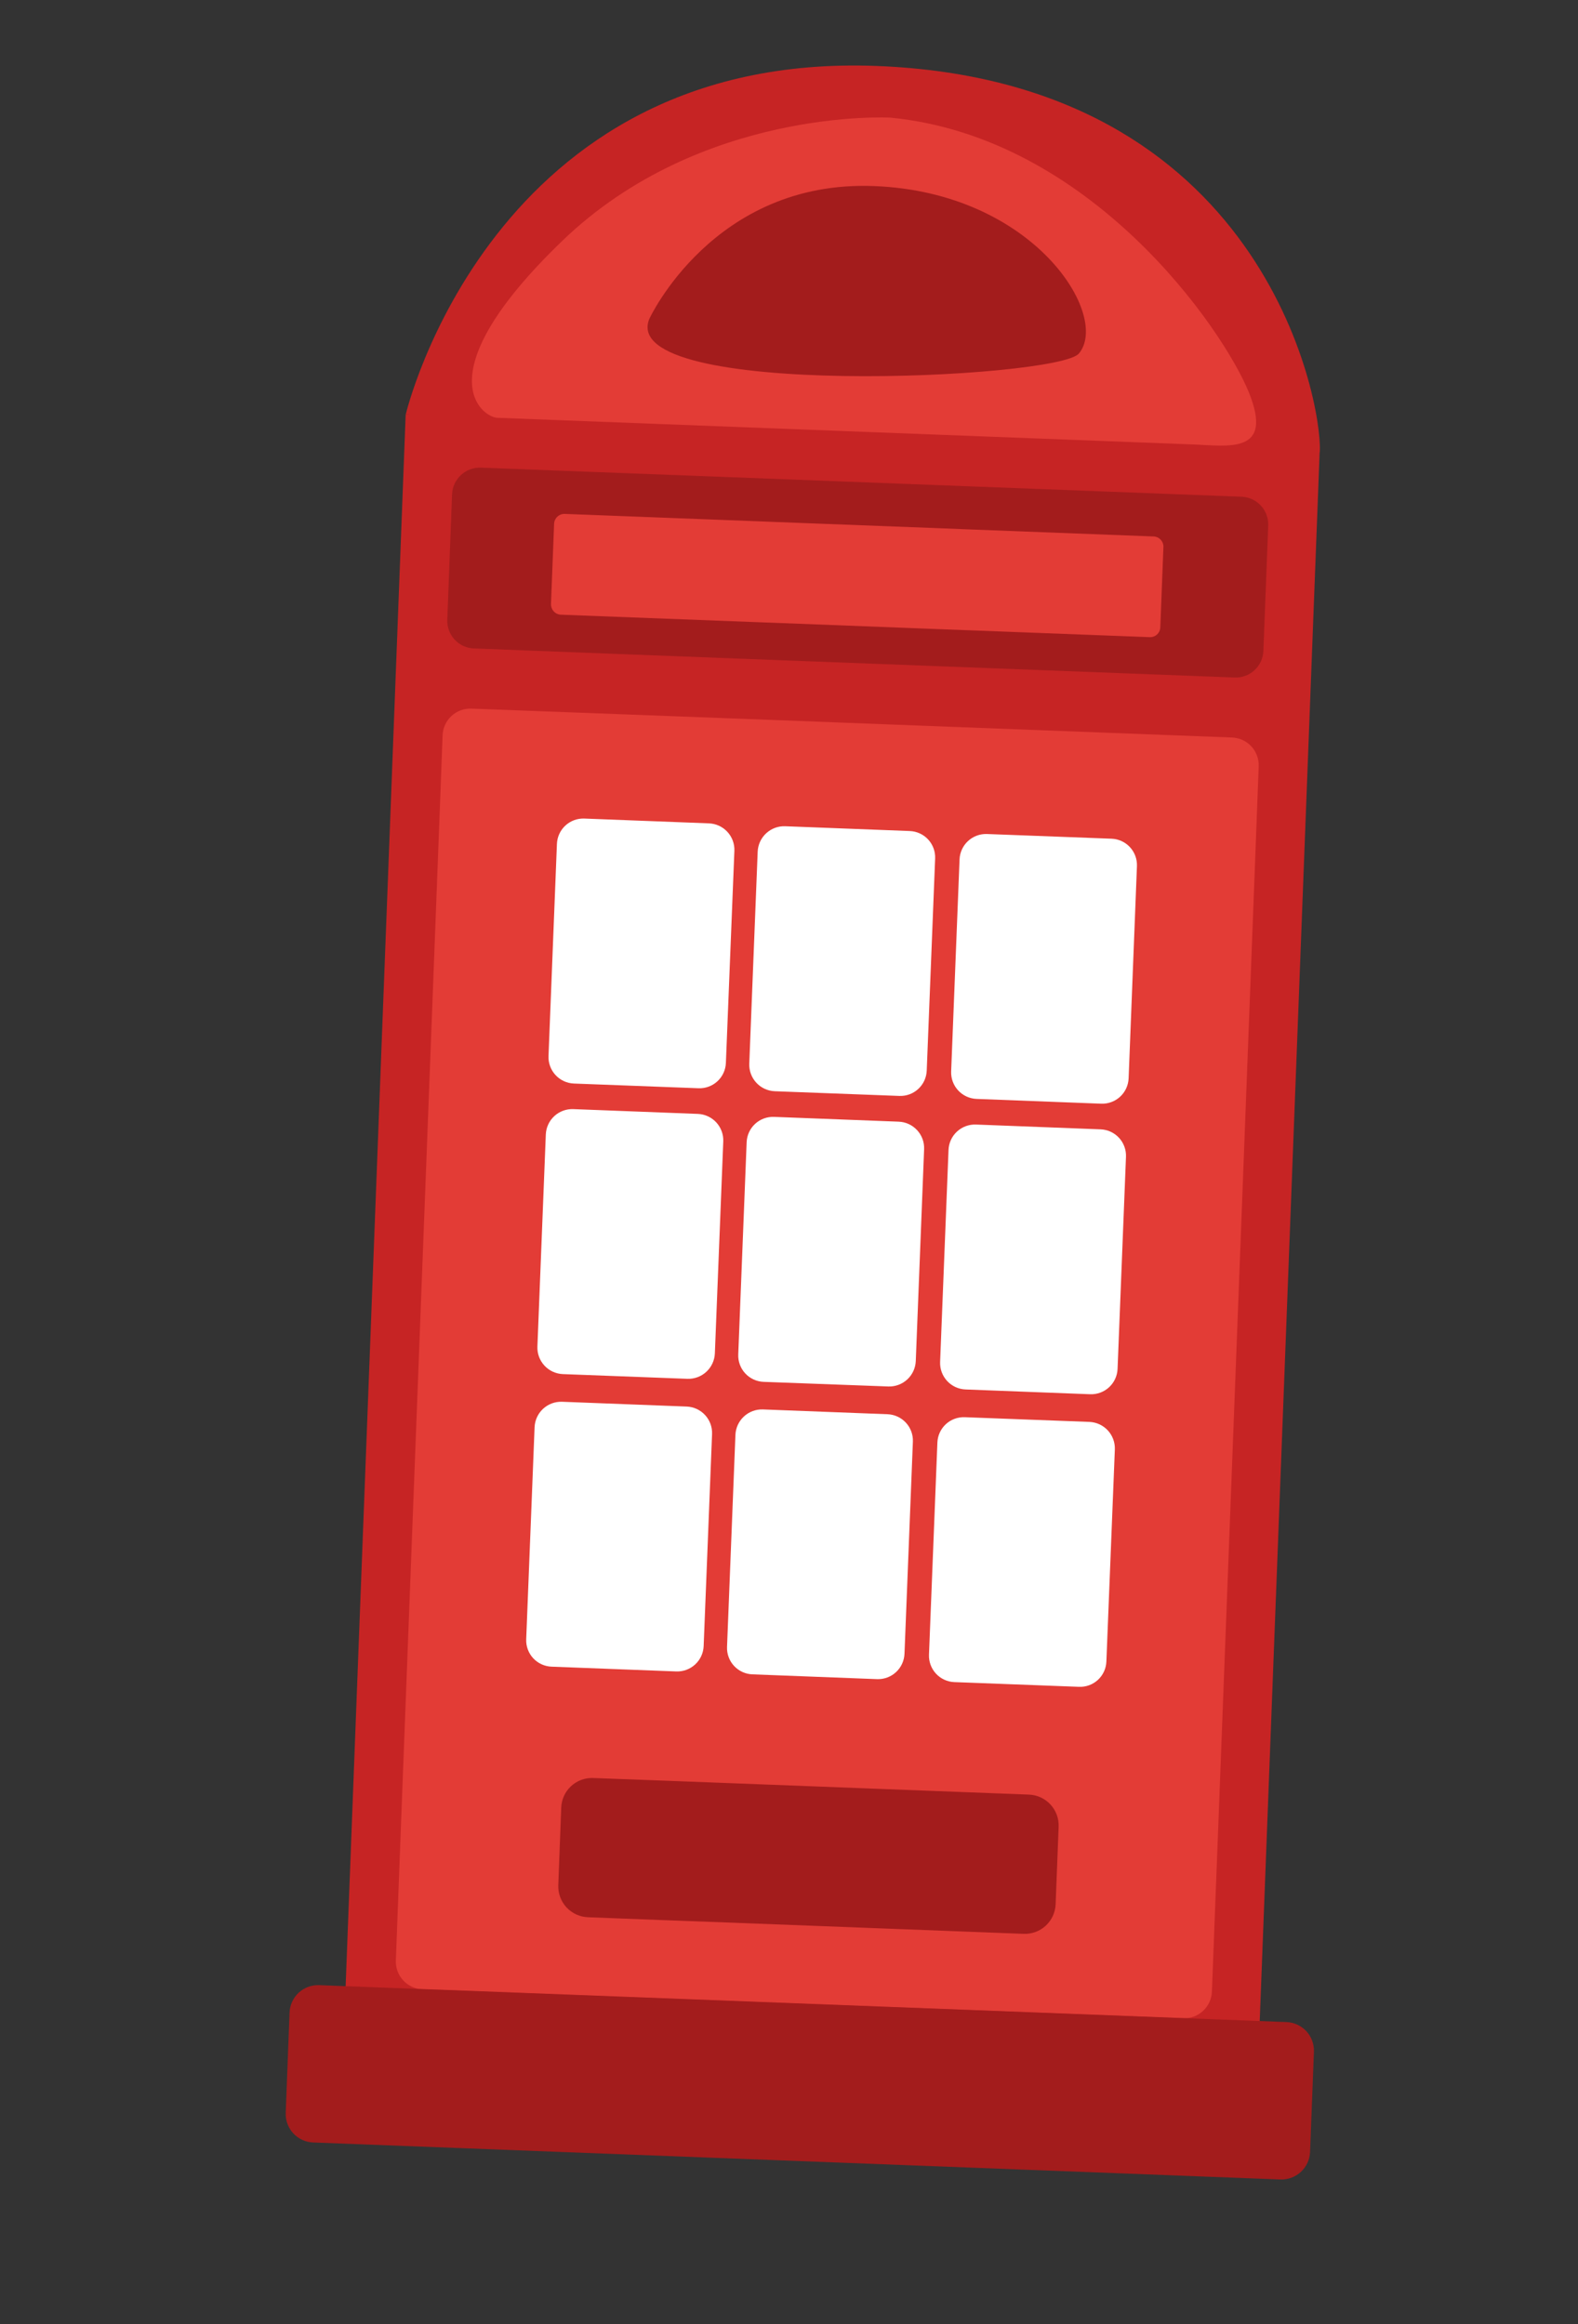 <svg width="218" height="321" viewBox="0 0 218 321" fill="none" xmlns="http://www.w3.org/2000/svg">
<rect x="0" y="0" width="218" height="321" fill="#333333" stroke="none"/>
<g clip-path="url(#clip0_230_745)">
<path d="M56.057 57.232C56.057 57.232 67.869 7.046 121.131 9.111C174.393 11.177 182.603 55.188 182.337 62.231C182.072 69.275 56.057 57.232 56.057 57.232Z" fill="#C62424"/>
<path d="M56.044 57.223L47.667 276.47L173.948 281.295L182.325 62.048L56.044 57.223Z" fill="#C62424"/>
<path d="M171.515 68.606L128.83 66.976L109.123 66.221L66.437 64.59C65.421 64.551 64.431 64.916 63.684 65.606C62.937 66.296 62.493 67.254 62.452 68.27L61.794 85.587C61.773 86.09 61.852 86.592 62.025 87.065C62.199 87.537 62.465 87.97 62.807 88.34C63.148 88.709 63.56 89.007 64.017 89.217C64.475 89.427 64.969 89.544 65.472 89.562L108.17 91.201L127.875 91.946L170.561 93.576C171.064 93.597 171.566 93.518 172.038 93.344C172.511 93.171 172.944 92.905 173.313 92.563C173.683 92.222 173.981 91.81 174.191 91.352C174.4 90.895 174.518 90.4 174.536 89.897L175.203 72.568C175.239 71.554 174.871 70.567 174.179 69.824C173.488 69.081 172.529 68.643 171.515 68.606Z" fill="#A31C1C"/>
<path d="M170.216 101.863L127.509 100.236L107.813 99.479L65.12 97.872C64.617 97.853 64.116 97.932 63.644 98.107C63.172 98.281 62.74 98.546 62.37 98.888C62.001 99.23 61.703 99.641 61.493 100.098C61.283 100.554 61.164 101.048 61.145 101.551L60.74 112.332L60.489 118.878L55.342 253.45L55.216 256.833L54.686 270.778C54.666 271.28 54.746 271.782 54.92 272.253C55.094 272.725 55.36 273.158 55.702 273.527C56.043 273.896 56.454 274.194 56.911 274.404C57.368 274.615 57.862 274.733 58.364 274.752L101.06 276.381L120.755 277.127L163.451 278.755C163.954 278.775 164.455 278.695 164.927 278.521C165.399 278.347 165.831 278.081 166.2 277.739C166.569 277.398 166.868 276.987 167.078 276.53C167.288 276.073 167.406 275.579 167.426 275.077L167.958 261.143L168.093 257.748L173.23 123.189L173.48 116.631L173.887 105.861C173.909 105.357 173.832 104.854 173.66 104.38C173.487 103.906 173.223 103.471 172.882 103.099C172.541 102.728 172.13 102.427 171.672 102.215C171.215 102.003 170.72 101.883 170.216 101.863Z" fill="#E33C36"/>
<path d="M123.001 16.246C123.001 16.246 96.837 14.798 77.659 33.284C58.481 51.771 66.6 57.595 68.684 57.704L164.628 61.379C169.692 61.563 176.049 62.833 172.508 54.142C168.967 45.452 150.748 18.944 123.001 16.246Z" fill="#E33C36"/>
<path d="M89.707 44.035C89.707 44.035 98.555 24.846 120.728 25.698C142.901 26.549 153.413 43.631 149.047 48.83C146.083 52.348 85.112 55.184 89.707 44.035Z" fill="#A31C1C"/>
<path d="M159.397 74.095L133.764 73.118L130.323 72.978L107.101 72.095L104.701 71.999L78.017 70.98C77.64 70.968 77.275 71.106 77 71.363C76.725 71.62 76.562 71.976 76.549 72.352L76.119 83.412C76.104 83.782 76.234 84.143 76.48 84.42C76.726 84.698 77.069 84.869 77.438 84.898L104.133 85.916L106.521 86.003L129.745 86.897L133.184 87.025L158.817 88.002C159.187 88.022 159.55 87.895 159.827 87.648C160.104 87.401 160.271 87.054 160.293 86.684L160.723 75.625C160.739 75.437 160.717 75.247 160.658 75.068C160.6 74.888 160.506 74.723 160.382 74.58C160.259 74.438 160.108 74.321 159.939 74.238C159.769 74.154 159.585 74.106 159.397 74.095Z" fill="#E33C36"/>
<path d="M100.282 146.799C100.265 147.278 100.153 147.748 99.953 148.183C99.754 148.619 99.47 149.01 99.119 149.336C98.768 149.662 98.356 149.915 97.907 150.081C97.458 150.248 96.981 150.324 96.502 150.306L79.285 149.655C78.317 149.617 77.404 149.196 76.747 148.485C76.089 147.775 75.74 146.832 75.777 145.864L76.938 116.575C76.955 116.096 77.066 115.624 77.264 115.188C77.463 114.751 77.746 114.358 78.097 114.032C78.448 113.705 78.861 113.451 79.31 113.283C79.76 113.116 80.238 113.04 80.717 113.058L97.936 113.719C98.416 113.737 98.887 113.848 99.324 114.048C99.761 114.248 100.154 114.532 100.481 114.884C100.807 115.236 101.062 115.649 101.229 116.099C101.396 116.55 101.473 117.029 101.455 117.508L100.282 146.799Z" fill="white"/>
<path d="M128.028 147.859C128.01 148.338 127.898 148.808 127.699 149.244C127.499 149.679 127.216 150.071 126.865 150.396C126.514 150.722 126.102 150.975 125.653 151.142C125.204 151.308 124.726 151.384 124.248 151.366L107.02 150.717C106.053 150.676 105.142 150.254 104.485 149.544C103.828 148.834 103.478 147.893 103.512 146.926L104.673 117.637C104.711 116.668 105.132 115.755 105.842 115.095C106.552 114.436 107.494 114.084 108.463 114.118L125.681 114.779C126.161 114.797 126.632 114.909 127.069 115.109C127.505 115.309 127.897 115.594 128.223 115.946C128.549 116.298 128.802 116.711 128.968 117.162C129.134 117.612 129.209 118.091 129.189 118.57L128.028 147.859Z" fill="white"/>
<path d="M155.918 148.931C155.88 149.899 155.46 150.812 154.749 151.47C154.038 152.127 153.095 152.476 152.127 152.439L134.909 151.778C133.941 151.74 133.028 151.319 132.37 150.608C131.713 149.897 131.364 148.955 131.401 147.987L132.562 118.698C132.601 117.732 133.02 116.821 133.728 116.164C134.437 115.507 135.377 115.157 136.342 115.191L153.57 115.84C154.049 115.859 154.519 115.972 154.955 116.173C155.39 116.374 155.781 116.659 156.106 117.011C156.43 117.363 156.683 117.776 156.848 118.226C157.013 118.676 157.087 119.154 157.068 119.633L155.918 148.931Z" fill="white"/>
<path d="M98.758 186.929C98.717 187.896 98.295 188.807 97.585 189.464C96.875 190.121 95.934 190.471 94.967 190.437L77.75 189.787C76.783 189.746 75.872 189.324 75.215 188.614C74.557 187.904 74.207 186.963 74.242 185.996L75.403 156.706C75.421 156.226 75.532 155.755 75.733 155.318C75.932 154.881 76.216 154.488 76.568 154.162C76.92 153.835 77.333 153.58 77.784 153.413C78.234 153.246 78.713 153.169 79.192 153.187L96.411 153.849C97.379 153.887 98.292 154.308 98.95 155.019C99.607 155.729 99.956 156.672 99.919 157.64L98.758 186.929Z" fill="white"/>
<path d="M126.514 187.988C126.473 188.954 126.052 189.866 125.341 190.523C124.631 191.18 123.69 191.53 122.723 191.496L105.497 190.858C105.017 190.84 104.546 190.728 104.11 190.528C103.673 190.328 103.281 190.043 102.955 189.691C102.629 189.339 102.376 188.926 102.21 188.475C102.044 188.025 101.969 187.546 101.989 187.067L103.149 157.767C103.166 157.288 103.278 156.818 103.478 156.382C103.677 155.947 103.961 155.555 104.312 155.23C104.663 154.904 105.075 154.651 105.524 154.484C105.973 154.318 106.45 154.242 106.929 154.26L124.148 154.922C124.628 154.939 125.099 155.051 125.536 155.251C125.973 155.451 126.365 155.735 126.692 156.087C127.019 156.439 127.273 156.852 127.441 157.302C127.608 157.752 127.684 158.231 127.666 158.711L126.514 187.988Z" fill="white"/>
<path d="M154.392 189.05C154.375 189.53 154.263 190.002 154.063 190.439C153.863 190.875 153.579 191.268 153.227 191.595C152.875 191.922 152.462 192.176 152.012 192.343C151.561 192.51 151.083 192.587 150.603 192.569L133.384 191.908C132.416 191.87 131.503 191.449 130.846 190.738C130.188 190.027 129.839 189.084 129.876 188.117L131.038 158.828C131.076 157.86 131.496 156.947 132.207 156.289C132.918 155.631 133.861 155.283 134.828 155.319L152.047 155.981C152.526 155.999 152.996 156.11 153.431 156.31C153.867 156.51 154.258 156.793 154.584 157.144C154.91 157.495 155.163 157.907 155.329 158.356C155.496 158.805 155.572 159.283 155.554 159.761L154.392 189.05Z" fill="white"/>
<path d="M97.21 227.348C97.171 228.314 96.752 229.225 96.043 229.882C95.335 230.539 94.395 230.889 93.43 230.855L76.2 230.195C75.722 230.177 75.251 230.066 74.816 229.866C74.381 229.666 73.989 229.383 73.663 229.032C73.338 228.681 73.084 228.269 72.918 227.82C72.752 227.371 72.675 226.893 72.694 226.415L73.853 197.115C73.894 196.148 74.316 195.237 75.026 194.58C75.736 193.923 76.678 193.573 77.644 193.607L94.863 194.268C95.831 194.306 96.744 194.727 97.402 195.438C98.059 196.149 98.408 197.091 98.371 198.059L97.21 227.348Z" fill="white"/>
<path d="M124.955 228.409C124.917 229.376 124.497 230.289 123.786 230.947C123.075 231.605 122.132 231.954 121.164 231.917L103.946 231.255C103.467 231.238 102.997 231.126 102.562 230.926C102.126 230.726 101.735 230.443 101.409 230.092C101.083 229.741 100.83 229.329 100.664 228.88C100.497 228.431 100.421 227.954 100.439 227.475L101.599 198.175C101.64 197.208 102.062 196.297 102.772 195.64C103.482 194.983 104.423 194.633 105.39 194.667L122.609 195.328C123.087 195.346 123.558 195.458 123.993 195.658C124.428 195.857 124.82 196.141 125.146 196.492C125.471 196.843 125.725 197.255 125.891 197.704C126.057 198.153 126.134 198.63 126.115 199.109L124.955 228.409Z" fill="white"/>
<path d="M152.846 229.48C152.828 229.96 152.716 230.431 152.516 230.866C152.315 231.302 152.03 231.694 151.678 232.019C151.325 232.344 150.912 232.596 150.461 232.761C150.011 232.925 149.532 232.999 149.053 232.978L131.836 232.327C131.357 232.308 130.887 232.195 130.452 231.994C130.017 231.793 129.625 231.508 129.301 231.156C128.976 230.804 128.724 230.391 128.559 229.941C128.393 229.491 128.319 229.013 128.339 228.534L129.5 199.245C129.518 198.767 129.63 198.296 129.829 197.861C130.029 197.426 130.312 197.034 130.663 196.708C131.014 196.383 131.426 196.129 131.875 195.963C132.324 195.797 132.802 195.72 133.28 195.739L150.497 196.389C151.466 196.428 152.38 196.848 153.039 197.558C153.698 198.268 154.05 199.21 154.016 200.179L152.846 229.48Z" fill="white"/>
<path d="M177.724 279.281L167.097 278.875L156.48 278.468L65.337 274.984L54.357 274.576L44.094 274.182C43.577 274.161 43.061 274.243 42.576 274.422C42.09 274.601 41.645 274.874 41.264 275.225C40.885 275.577 40.578 276 40.361 276.47C40.145 276.94 40.023 277.448 40.003 277.965L39.471 291.822C39.451 292.34 39.533 292.857 39.713 293.343C39.892 293.829 40.166 294.275 40.519 294.655C40.871 295.035 41.295 295.341 41.767 295.557C42.238 295.773 42.747 295.893 43.265 295.912L53.528 296.305L64.509 296.725L155.653 300.208L166.269 300.616L176.886 301.023C177.932 301.061 178.951 300.683 179.72 299.972C180.488 299.26 180.943 298.274 180.986 297.227L181.518 283.37C181.557 282.325 181.178 281.308 180.467 280.541C179.756 279.774 178.769 279.321 177.724 279.281Z" fill="#A31C1C"/>
<path d="M142.153 247.865L133.306 247.526L122.679 247.12L101.435 246.307L92.754 245.975L81.952 245.574C81.392 245.55 80.833 245.637 80.307 245.831C79.782 246.024 79.3 246.32 78.889 246.701C78.478 247.082 78.147 247.54 77.914 248.05C77.681 248.559 77.552 249.11 77.533 249.669L77.127 260.374C77.105 260.934 77.194 261.492 77.388 262.018C77.582 262.544 77.877 263.026 78.258 263.438C78.639 263.849 79.097 264.181 79.606 264.416C80.115 264.65 80.665 264.782 81.225 264.803L92.018 265.217L100.698 265.538L121.941 266.351L132.568 266.757L141.415 267.096C141.975 267.118 142.533 267.03 143.058 266.836C143.583 266.642 144.065 266.346 144.475 265.966C144.886 265.585 145.217 265.127 145.45 264.618C145.683 264.11 145.814 263.56 145.834 263L146.25 252.295C146.272 251.735 146.184 251.176 145.99 250.65C145.796 250.124 145.5 249.642 145.12 249.231C144.739 248.819 144.281 248.487 143.772 248.253C143.263 248.018 142.713 247.887 142.153 247.865Z" fill="#A31C1C"/>
</g>
<defs>
<clipPath id="clip0_230_745">
<rect width="175.278" height="298.355" fill="white" transform="translate(0 25.671) rotate(-8.422)"/>
</clipPath>
</defs>
</svg>
